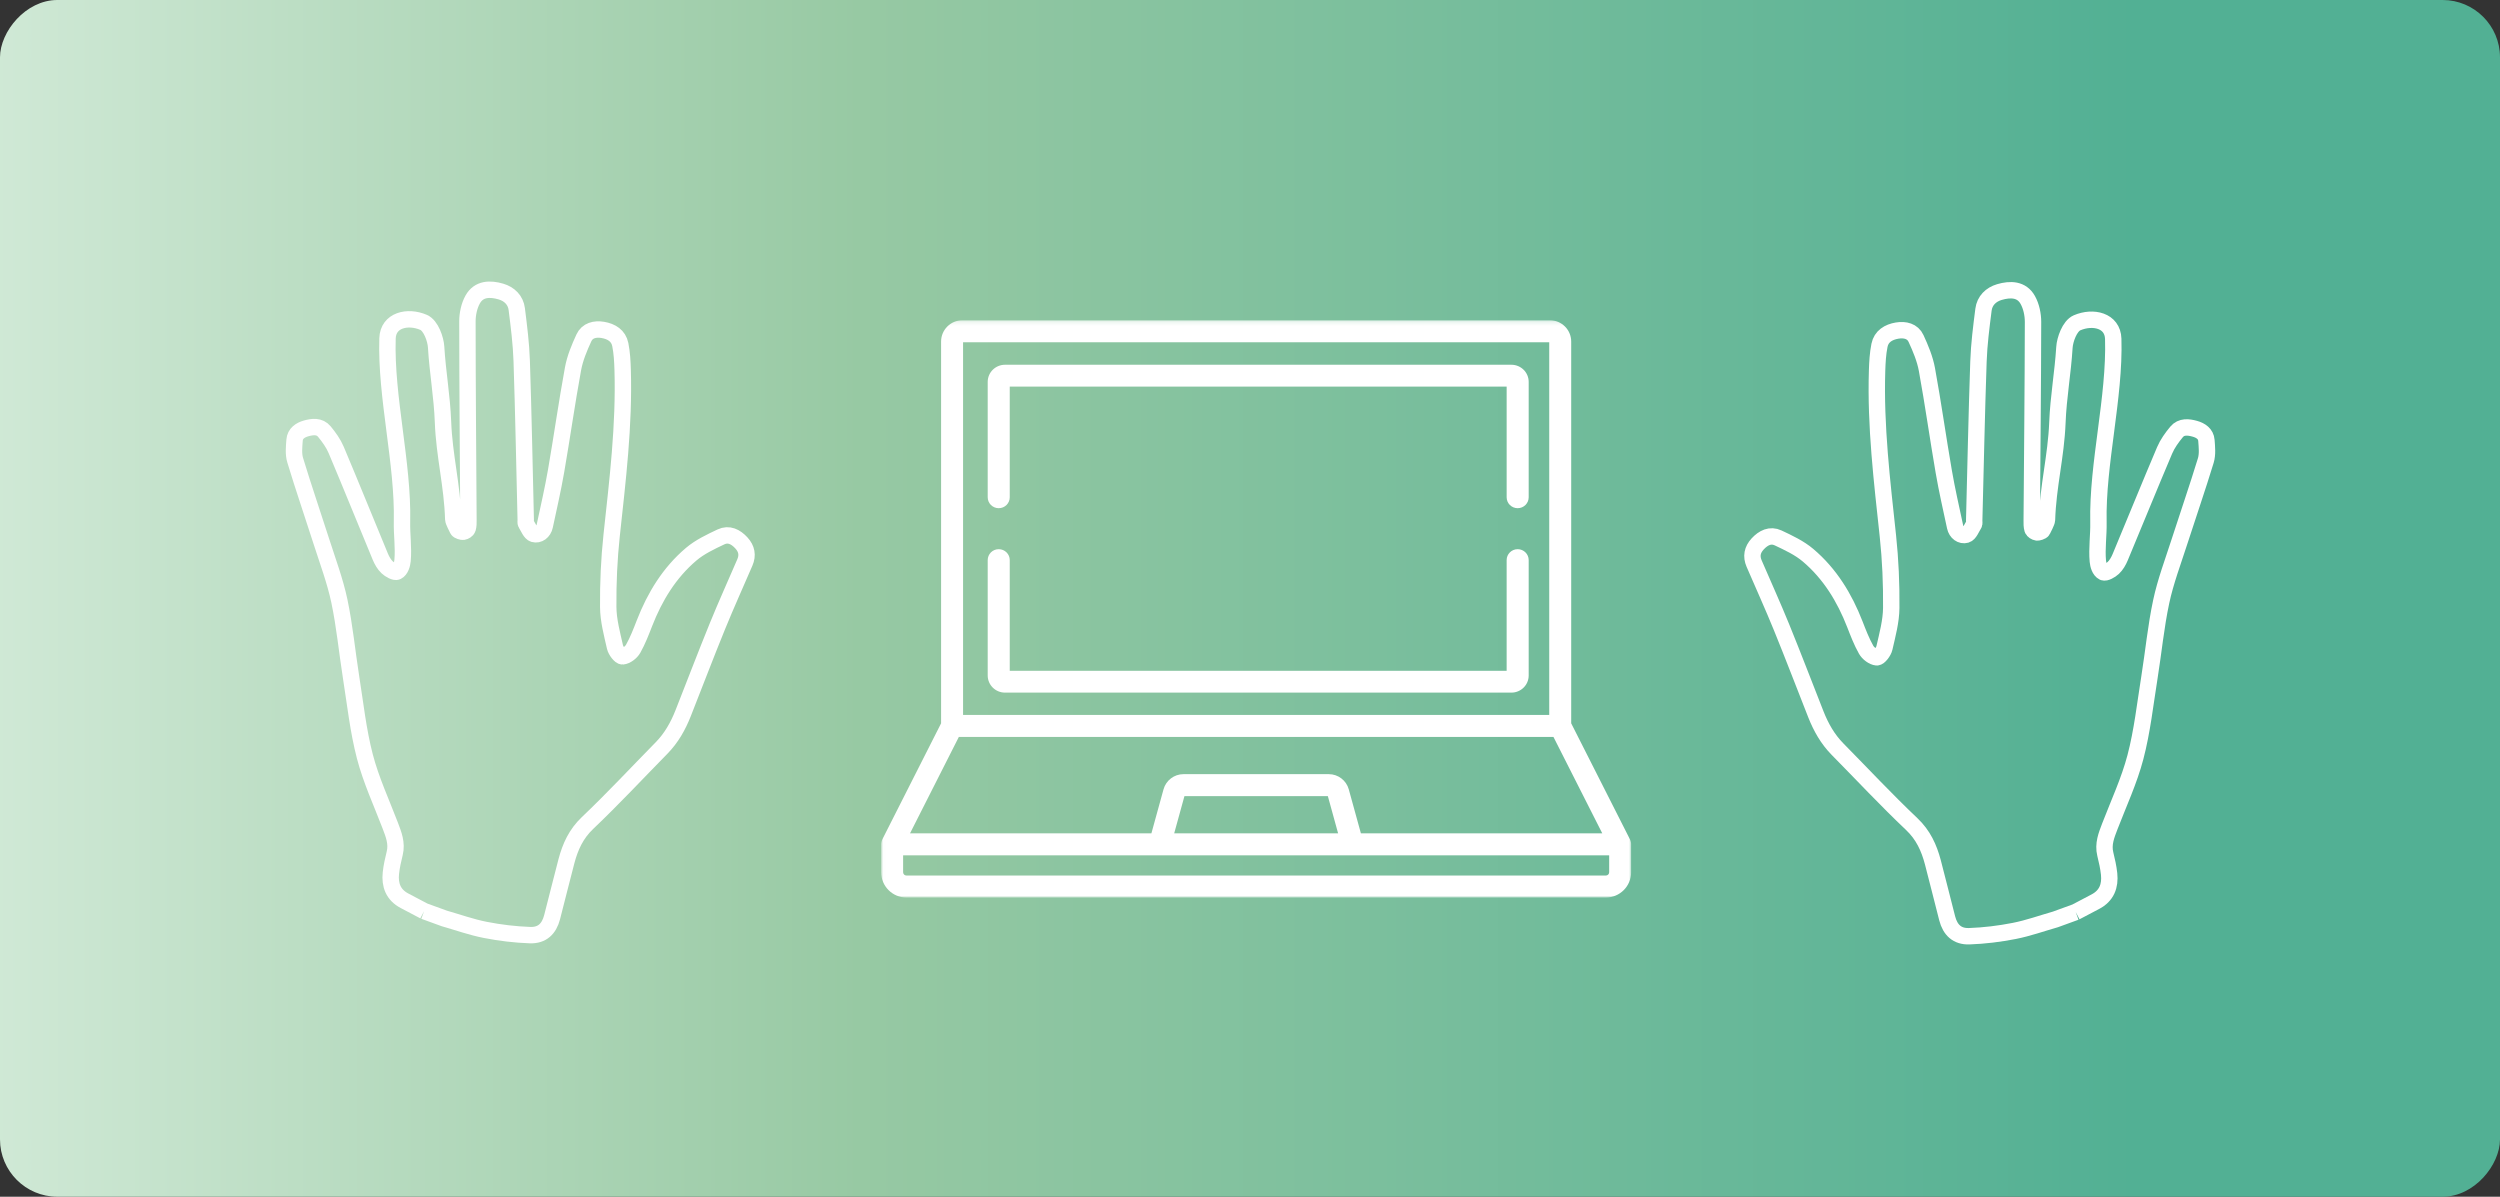 <?xml version="1.0" encoding="UTF-8"?>
<svg width="610px" height="292px" viewBox="0 0 610 292" version="1.1" xmlns="http://www.w3.org/2000/svg" xmlns:xlink="http://www.w3.org/1999/xlink">
    <rect x="0" y="0" width="610" height="292" fill="#333333" stroke="none"/>
    <!-- Generator: Sketch 48.2 (47327) - http://www.bohemiancoding.com/sketch -->
    <title>Chapter 0</title>
    <desc>Created with Sketch.</desc>
    <defs>
        <linearGradient x1="14.875%" y1="50%" x2="100%" y2="50%" id="linearGradient-1">
            <stop stop-color="#52B094" offset="0%"></stop>
            <stop stop-color="#97C9A3" offset="59.421%"></stop>
            <stop stop-color="#D0E9D6" offset="100%"></stop>
        </linearGradient>
        <polygon id="path-2" points="0.021 0.144 183 0.144 183 141 0.021 141"></polygon>
    </defs>
    <g id="Symbols" stroke="none" stroke-width="1" fill="none" fill-rule="evenodd">
        <g id="Chapter-0">
            <rect id="Rectangle-8" fill="url(#linearGradient-1)" transform="translate(305, 146) scale(-1, 1) translate(-305, -146) " x="0" y="0" width="610" height="292" rx="14"></rect>
            <g id="laptop" transform="translate(215, 78)">
                <g id="Group-3">
                    <mask id="mask-3" fill="white">
                        <use xlink:href="#path-2"></use>
                    </mask>
                    <g id="Clip-2"></g>
                    <path d="M177.639,134.829 C177.639,135.272 177.279,135.632 176.837,135.632 L6.163,135.632 C5.721,135.632 5.361,135.272 5.361,134.829 L5.361,130.704 L177.639,130.704 L177.639,134.829 Z M111.497,125.336 L71.503,125.336 L74.002,116.261 L108.998,116.261 L111.497,125.336 Z M18.954,101.818 L164.046,101.818 L175.954,125.336 L117.059,125.336 L114.102,114.604 C113.5,112.419 111.5,110.893 109.236,110.893 L73.763,110.893 C71.5,110.893 69.499,112.419 68.897,114.604 L65.941,125.336 L7.045,125.336 L18.954,101.818 Z M19.988,96.45 L163.012,96.45 L163.012,5.513 L19.988,5.513 L19.988,96.45 Z M182.991,127.853 C182.99,127.827 182.99,127.8 182.987,127.773 C182.978,127.667 182.962,127.563 182.941,127.461 C182.939,127.451 182.935,127.441 182.933,127.431 C182.912,127.337 182.886,127.245 182.855,127.156 C182.847,127.132 182.838,127.109 182.829,127.085 C182.799,127.004 182.765,126.925 182.727,126.848 C182.721,126.834 182.717,126.82 182.71,126.807 L168.373,98.493 L168.373,5.34 C168.373,2.475 166.045,0.144 163.183,0.144 L19.816,0.144 C16.954,0.144 14.626,2.475 14.626,5.34 L14.626,98.492 L0.29,126.806 C0.283,126.82 0.279,126.834 0.272,126.847 C0.235,126.924 0.201,127.003 0.171,127.084 C0.162,127.108 0.153,127.132 0.145,127.156 C0.114,127.245 0.088,127.337 0.067,127.431 C0.065,127.441 0.061,127.45 0.059,127.46 C0.038,127.562 0.022,127.667 0.013,127.773 C0.01,127.799 0.01,127.826 0.009,127.853 C0.005,127.909 0,127.964 0,128.02 L0,134.829 C0,138.232 2.765,141 6.163,141 L176.837,141 C180.235,141 183,138.232 183,134.829 L183,128.02 C183,127.964 182.995,127.909 182.991,127.853 Z" id="Fill-1" fill="#FFFFFF" mask="url(#mask-3)"></path>
                </g>
                <path d="M155.311,56 C153.825,56 152.621,57.192 152.621,58.663 L152.621,85.673 L31.378,85.673 L31.378,58.663 C31.378,57.192 30.175,56 28.689,56 C27.204,56 26,57.192 26,58.663 L26,86.823 C26,89.126 27.891,91 30.217,91 L153.783,91 C156.108,91 158,89.127 158,86.823 L158,58.663 C158,57.193 156.796,56 155.311,56" id="Fill-4" fill="#FFFFFF"></path>
                <path d="M153.783,11 L30.217,11 C27.892,11 26,12.873 26,15.177 L26,43.337 C26,44.808 27.204,46 28.689,46 C30.175,46 31.378,44.808 31.378,43.337 L31.378,16.327 L152.622,16.327 L152.622,43.337 C152.622,44.808 153.825,46 155.311,46 C156.796,46 158,44.808 158,43.337 L158,15.177 C158,12.873 156.109,11 153.783,11" id="Fill-5" fill="#FFFFFF"></path>
            </g>
            <g id="Left-hand" transform="translate(37, 58)" stroke="#FFFFFF" stroke-width="4">
                <g transform="translate(80, 90.5) scale(-1, 1) rotate(340) translate(-80, -90.5) translate(23, 16)" id="Fill-1">
                    <path d="M44.456,148.479 L39.229,148.479 C35.775,148.236 32.284,148.221 28.875,147.686 C25.252,147.119 21.634,146.28 18.151,145.145 C15.358,144.233 14.33,142.125 14.6,139.223 C15.037,134.523 15.573,129.832 15.993,125.13 C16.316,121.513 16.062,118.099 14.339,114.639 C10.523,106.972 7.184,99.074 3.631,91.279 C2.211,88.161 1.67,84.869 1.58,81.487 C1.377,73.883 1.266,66.275 0.98,58.674 C0.767,53.034 0.331,47.402 0.01,41.765 C-0.099,39.861 0.713,38.478 2.441,37.581 C4.253,36.64 6.144,36.415 7.609,37.897 C9.583,39.894 11.637,41.963 13.006,44.364 C16.468,50.439 17.806,57.137 17.96,64.086 C18.01,66.357 18.048,68.65 18.416,70.88 C18.579,71.872 19.368,73.112 20.22,73.511 C20.729,73.749 22.234,72.777 22.735,71.998 C24.523,69.218 26.484,66.437 27.624,63.38 C29.666,57.909 31.43,52.304 32.827,46.637 C36.054,33.547 39.084,20.411 44.094,7.835 C44.86,5.911 45.68,3.976 46.754,2.212 C47.909,0.316 49.902,-0.078 51.995,0.309 C53.906,0.662 55.494,1.725 55.659,3.699 C55.881,6.356 56.01,9.106 55.569,11.716 C54.165,20.015 52.413,28.254 50.928,36.54 C50.12,41.043 49.561,45.59 48.93,50.122 C48.731,51.55 49.548,52.788 50.8,52.874 C51.641,52.931 52.589,51.788 53.444,51.127 C53.654,50.964 53.694,50.581 53.805,50.298 C58.528,38.243 63.183,26.16 68.012,14.146 C69.581,10.241 71.527,6.475 73.451,2.72 C74.459,0.753 76.401,-0.123 78.555,0.014 C81.295,0.188 83.87,1.161 84.359,4.184 C84.644,5.941 84.355,7.966 83.737,9.662 C78.215,24.816 72.56,39.923 66.953,55.047 C66.701,55.729 66.421,56.439 66.389,57.147 C66.372,57.519 66.79,58.051 67.156,58.248 C67.385,58.372 68.347,58.465 68.611,58.206 C68.947,57.875 70.294,56.663 70.472,56.215 C73.541,48.492 77.816,42.444 80.948,34.748 C83.3,28.971 86.312,23.832 88.794,18.109 C89.513,16.452 91.727,13.647 93.724,13.536 C97.924,13.305 102.046,15.952 100.643,20.222 C96.165,33.842 86.624,47.477 82.019,61.057 C81.021,64.003 79.447,66.894 78.659,69.893 C78.426,70.782 78.295,72.18 78.99,72.906 C79.39,73.325 80.822,73.083 81.617,72.743 C82.545,72.345 83.394,71.616 84.088,70.86 C90.441,63.943 96.717,56.956 103.109,50.075 C104.299,48.794 105.826,47.757 107.348,46.857 C108.942,45.915 110.506,46.723 111.812,47.664 C112.99,48.513 113.904,49.742 113.466,51.293 C113.025,52.862 112.606,54.575 111.657,55.842 C107.485,61.41 103.099,66.82 98.84,72.325 C95.749,76.32 92.426,80.185 89.767,84.451 C86.463,89.753 83.78,95.431 80.748,100.903 C77.569,106.64 74.664,112.575 70.953,117.96 C67.577,122.856 63.299,127.147 59.379,131.671 C57.838,133.449 56.297,135.176 56.026,137.659 C55.849,139.293 55.643,140.939 55.249,142.531 C54.545,145.376 52.888,147.347 49.757,147.754 C47.989,147.984 46.223,148.237 44.456,148.479"></path>
                </g>
            </g>
            <g id="Left-hand" transform="translate(493, 148.684) scale(-1, 1) translate(-493, -148.684) translate(413, 59)" stroke="#FFFFFF" stroke-width="4">
                <g transform="translate(80, 89.684) scale(-1, 1) rotate(340) translate(-80, -89.684) translate(22.737, 15.158)" id="Fill-1">
                    <path d="M44.662,148.531 L39.41,148.531 C35.94,148.288 32.433,148.273 29.009,147.739 C25.369,147.171 21.734,146.332 18.235,145.196 C15.429,144.284 14.396,142.175 14.667,139.272 C15.107,134.57 15.645,129.878 16.067,125.174 C16.391,121.556 16.136,118.141 14.405,114.679 C10.572,107.01 7.217,99.109 3.648,91.311 C2.221,88.192 1.677,84.899 1.587,81.516 C1.384,73.909 1.271,66.299 0.984,58.695 C0.771,53.053 0.333,47.419 0.01,41.78 C-0.1,39.875 0.717,38.492 2.452,37.594 C4.273,36.653 6.172,36.428 7.644,37.91 C9.627,39.908 11.691,41.978 13.066,44.38 C16.544,50.457 17.888,57.157 18.043,64.109 C18.093,66.38 18.131,68.674 18.501,70.905 C18.665,71.897 19.457,73.138 20.314,73.537 C20.825,73.775 22.337,72.803 22.84,72.024 C24.637,69.242 26.606,66.461 27.752,63.403 C29.803,57.93 31.576,52.322 32.979,46.654 C36.22,33.559 39.265,20.419 44.297,7.838 C45.067,5.913 45.891,3.977 46.97,2.213 C48.13,0.316 50.132,-0.078 52.235,0.309 C54.154,0.662 55.75,1.726 55.916,3.7 C56.139,6.358 56.269,9.11 55.826,11.72 C54.416,20.022 52.655,28.264 51.163,36.553 C50.351,41.057 49.789,45.606 49.156,50.14 C48.956,51.569 49.777,52.806 51.034,52.892 C51.88,52.95 52.832,51.807 53.69,51.145 C53.902,50.982 53.941,50.599 54.053,50.316 C58.798,38.256 63.475,26.17 68.326,14.151 C69.903,10.244 71.857,6.477 73.79,2.721 C74.803,0.753 76.754,-0.123 78.918,0.014 C81.67,0.189 84.257,1.161 84.749,4.186 C85.035,5.943 84.744,7.969 84.124,9.665 C78.576,24.824 72.895,39.937 67.263,55.067 C67.009,55.749 66.727,56.459 66.695,57.167 C66.678,57.54 67.098,58.072 67.466,58.269 C67.696,58.392 68.662,58.486 68.928,58.226 C69.265,57.896 70.618,56.683 70.798,56.235 C73.88,48.509 78.175,42.459 81.322,34.76 C83.684,28.981 86.711,23.841 89.204,18.115 C89.926,16.457 92.151,13.651 94.156,13.541 C98.376,13.309 102.517,15.957 101.107,20.229 C96.609,33.854 87.023,47.494 82.398,61.078 C81.395,64.026 79.814,66.917 79.023,69.917 C78.788,70.807 78.657,72.205 79.355,72.932 C79.756,73.35 81.196,73.109 81.994,72.768 C82.926,72.371 83.779,71.641 84.476,70.885 C90.858,63.966 97.163,56.976 103.585,50.093 C104.78,48.811 106.314,47.774 107.844,46.873 C109.444,45.931 111.016,46.739 112.328,47.681 C113.512,48.53 114.43,49.76 113.99,51.311 C113.547,52.881 113.126,54.595 112.172,55.862 C107.981,61.432 103.575,66.844 99.296,72.35 C96.191,76.347 92.853,80.214 90.181,84.481 C86.862,89.784 84.167,95.465 81.121,100.939 C77.927,106.678 75.009,112.615 71.28,118.001 C67.889,122.9 63.592,127.192 59.653,131.717 C58.105,133.496 56.557,135.224 56.285,137.707 C56.106,139.342 55.899,140.989 55.504,142.582 C54.797,145.427 53.132,147.399 49.987,147.806 C48.21,148.036 46.436,148.289 44.662,148.531"></path>
                </g>
            </g>
        </g>
    </g>
</svg>